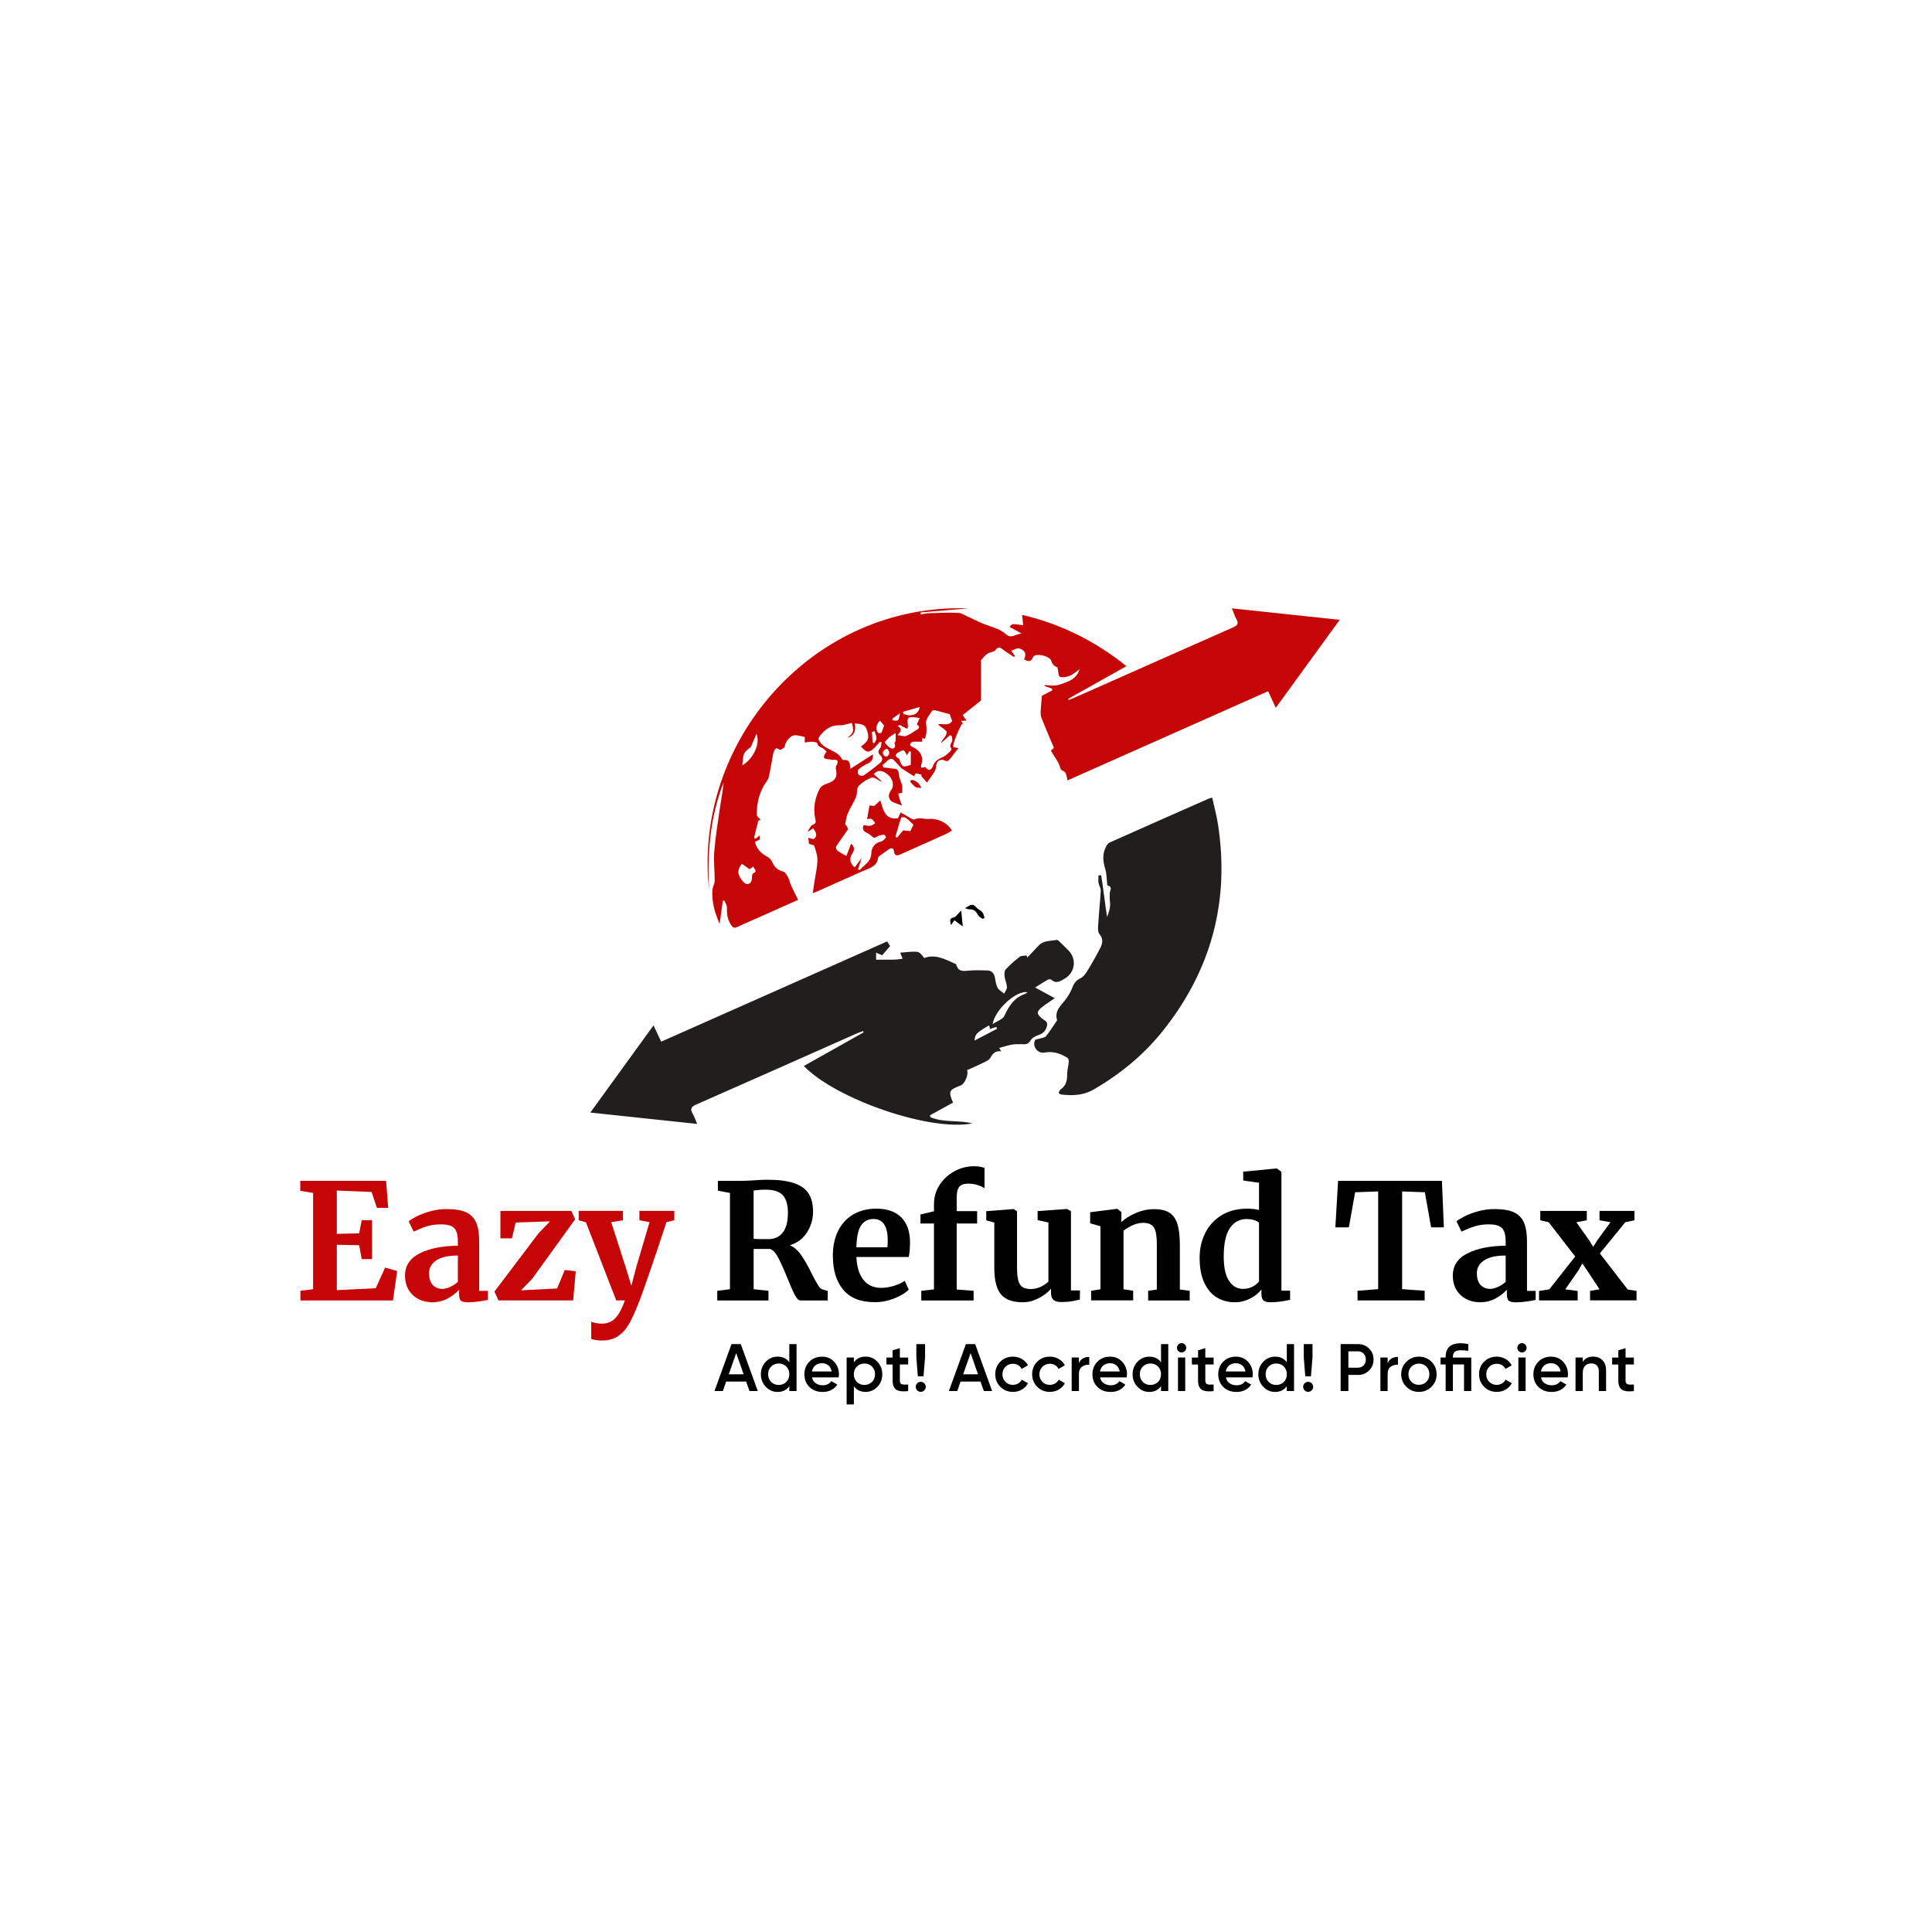<?xml version="1.0" encoding="utf-8"?>
<!-- Generator: Adobe Illustrator 24.3.0, SVG Export Plug-In . SVG Version: 6.00 Build 0)  -->
<svg version="1.1" id="Layer_1" xmlns="http://www.w3.org/2000/svg" xmlns:xlink="http://www.w3.org/1999/xlink" x="0px" y="0px"
	 viewBox="0 0 432 432" style="enable-background:new 0 0 432 432;" xml:space="preserve">
<style type="text/css">
	.st0{fill:#C60606;}
	.st1{fill:#211E1E;}
</style>
<g>
	<g>
		<path class="st0" d="M275.45,136.03c8.13,0.86,15.98,1.69,24.12,2.56c-4.83,6.65-9.5,13.07-14.3,19.67
			c-0.6-1.31-1.12-2.43-1.71-3.7c-14.98,6.66-29.87,13.28-44.86,19.94c-0.26-0.96-0.14-1.87-1.23-2.25
			c-0.4-0.14-0.49-1.07-0.78-1.61c-0.37-0.68-0.8-1.32-1.21-1.97c-0.17-0.27-0.34-0.54-0.51-0.82c0.34-0.31,0.63-0.57,0.69-0.63
			c-0.99-2.36-1.94-4.55-2.81-6.78c-0.19-0.49-0.17-1.09-0.14-1.63c0.06-1.14,0.18-2.28,0.27-3.25c0.68-0.35,1.48-0.76,2.28-1.17
			c0-0.13,0-0.26,0-0.39c-0.56-0.2-1.12-0.4-1.68-0.6c-0.01-0.08-0.02-0.15-0.03-0.23c0.83,0.04,1.67,0.19,2.49,0.1
			c0.75-0.08,1.47-0.39,2.19-0.65c1.75-0.62,2.67-1.47,3.18-2.99c-0.79,0.55-1.41,1.15-2.15,1.45c-0.7,0.28-1.59,0.47-2.26,0.26
			c-0.33-0.1-0.34-1.21-0.55-2.1c-0.47-0.19-1.09-0.49-1.38-1.47c-0.29-0.99-2.67-1.6-3.68-1.19c-0.16,0.07-0.35,0.22-0.41,0.37
			c-0.4,1.1-1.1,1.01-1.99,0.47c0.64-1.26,0.12-2.12-1.15-2.43c-0.46-0.11-1.06,0.29-1.73,0.51c0.4,0.57,0.61,0.87,0.82,1.16
			c-0.06,0.08-0.13,0.16-0.19,0.25c-0.8-0.53-1.64-1.02-2.4-1.61c-0.66-0.51-1.09-0.85-1.77,0.08c-0.34,0.46-1.29,0.43-1.82,0.82
			c-0.64,0.47-1.12,1.15-1.4,1.45c0,3.13,0,6.05,0,8.98c-1.22,0.98-2.61,2.09-4.08,3.27c0.2,0.29,0.48,0.71,0.83,1.23
			c-0.44,0.02-0.75,0.04-1.2,0.06c0.21,0.3,0.37,0.53,0.53,0.76c-0.11-0.04-0.21-0.08-0.32-0.13c-0.28,0.54-0.59,1.07-0.83,1.63
			c-0.35,0.8-0.66,1.62-0.95,2.45c-0.12,0.36-0.21,0.77-0.16,1.13c0.02,0.1,0.59,0.12,1.16,0.22c-0.41,0.53-0.78,1.01-1.16,1.48
			c-0.38,0.48-0.71,1.03-1.19,1.39c-0.23,0.17-0.74-0.03-1.14-0.25c-0.91,0.06-1.45,0.31-1.54,1.61c-0.08,1.11-1.17,2.14-2.02,3.53
			c-0.64-0.75-0.99-1.16-1.34-1.57c0.07-0.07,0.14-0.13,0.21-0.2c-0.43-0.11-0.86-0.21-1.36-0.34c-0.21,0.3-0.42,0.61-0.45,0.65
			c-0.95-0.6-1.83-1.13-2.68-1.7c-0.29-0.2-0.49-0.52-0.75-0.77c-0.54-0.51-1.14-1.45-1.63-1.4c-0.68,0.06-1.28,0.88-1.92,1.38
			c0.05,0.17,0.09,0.34,0.14,0.52c0.7,0.09,1.4,0.18,2.1,0.26c0.68,0.08,1.29,0.07,1.35,1.1c0.05,0.86,0.48,1.69,0.79,2.71
			c0,0.39,0,1.03,0,1.63c-0.15,0.03-0.53,0.09-0.9,0.16c0.12,0.46,0.22,0.92,0.36,1.38c0.13,0.4,0.3,0.78,0.5,1.3
			c-0.77-0.28-1.26-0.46-1.75-0.64c-1.3-0.48-1.57-1.65-0.66-2.86c0.71-0.94,0.35-2.51-0.8-3.45c-1.25-1.02-2.26-1.03-3.13-0.07
			c0.59,0.53,1.18,1.06,1.78,1.6c-0.05,0.02-0.1,0.04-0.14,0.06c-0.7-0.32-1.53-1.05-2.06-0.88c-1.1,0.37-2.2,1.07-2.98,1.93
			c-0.47,0.52-0.22,1.64-0.54,2.38c-0.53,1.28-1.32,2.46-1.87,3.73c-0.31,0.71-0.42,1.53-0.55,2.31c-0.03,0.17,0.29,0.38,0.39,0.6
			c0.1,0.22,0.26,0.55,0.17,0.69c-0.85,1.27-1.78,2.49-2.61,3.77c-0.12,0.18,0.08,0.75,0.3,0.92c0.56,0.43,1.22,0.73,2.01,1.18
			c0.34-0.9,0.67-1.77,1.04-2.73c0.89,0.75,0.78,1.42,0.27,2.19c-0.73,1.09-0.54,2.26,0.55,3.1c0.46-0.61,0.91-1.23,1.56-2.1
			c-0.35,1.05-0.59,1.79-0.83,2.52c0.12,0.06,0.25,0.13,0.37,0.19c0.97-1.17,2.54-1.78,2.61-3.78c0.04-1.21,0.74-2.34,2.23-2.63
			c0.4-0.08,0.75-0.54,1.04-0.88c0.05-0.06-0.24-0.62-0.38-0.62c-0.43-0.01-0.87,0.13-1.29,0.24c-0.15,0.04-0.26,0.21-0.4,0.26
			c-0.3,0.12-0.61,0.2-0.63,0.2c-0.64-0.48-1.04-0.9-1.54-1.12c-0.76-0.34-1.11-0.79-0.79-1.71c0.53,0.05,1.09,0.18,1.64,0.11
			c0.34-0.04,0.65-0.37,0.98-0.56c-0.25-0.32-0.45-0.74-0.78-0.94c-0.25-0.15-0.67,0-1.03,0.02c0.19-1.07,0.36-2.03,0.54-3.05
			c0.44,0.06,0.79,0.1,1.05,0.13c0.48-0.43,0.91-0.82,1.38-1.26c0.66,2.18,1.03,4.33,3.91,4.02c0.16-0.33,0.4-0.82,0.64-1.32
			c0.83,0.48,1.57,0.92,2.33,1.34c0.21,0.12,0.53,0.3,0.68,0.23c1.14-0.57,2.29-0.02,3.41-0.12c1.81-0.17,4.04,0.84,5.02,2.58
			c-0.39,0.24-0.76,0.54-1.18,0.73c-3.39,1.53-6.78,3.03-10.17,4.55c-0.82,0.37-1.45,0.55-1.62-0.71c-0.09-0.71-0.65-0.73-1.2-0.32
			c-0.64,0.48-1.3,0.92-1.94,1.39c-0.16,0.12-0.36,0.29-0.38,0.46c-0.24,1.97-1.91,2.31-3.32,2.94c-3.38,1.51-6.76,3.02-10.15,4.52
			c-0.33,0.15-0.67,0.26-1.15,0.46c0.15-1,0.28-1.86,0.41-2.72c0.23-1.55,0.61-3.1,0.64-4.66c0.02-1.06-0.37-2.14-0.7-3.17
			c-0.07-0.23-0.66-0.29-1.19-0.49c-0.04-0.36-0.1-0.91-0.15-1.35c0.5,0.1,1.12,0.4,1.32,0.22c0.83-0.74,0.34-1.52-0.23-2.34
			c-0.36,0.24-0.71,0.48-1.07,0.72c-0.04-0.02-0.08-0.05-0.13-0.07c0.36-0.5,0.62-1.27,1.09-1.44c0.9-0.33,0.68-0.78,0.55-1.42
			c-0.48-2.34-0.05-4.59,1.03-6.66c0.3-0.57,1.15-0.99,1.83-1.2c1.59-0.48,2.21-1.5,1.77-3.19c-0.06-0.24,0.02-0.57,0.14-0.8
			c0.55-1,0.24-1.36-0.84-1.24c-0.19,0.02-0.4-0.08-0.6-0.1c-1.62-0.13-1.71-0.31-0.79-1.78c-0.19-0.17-0.39-0.34-0.58-0.53
			c-0.47-0.46-1.39-0.4-1.5-1.35c-0.02-0.15-0.8-0.28-1.23-0.29c-0.5-0.02-1,0.1-1.56,0.17c0-0.43,0-0.75,0-1.25
			c-0.8-0.13-1.67-0.48-2.44-0.34c-1.07,0.2-2.14,1.91-2.01,2.61c-0.36,0.24-0.68,0.45-1.01,0.67c-0.25-0.11-0.74-0.49-0.94-0.37
			c-0.32,0.18-0.54,0.68-0.63,1.08c-0.36,1.77-0.6,3.57-1.01,5.32c-0.14,0.61-0.63,1.15-0.97,1.72c-1.26,2.08-1.76,4.37-1.7,6.77
			c0.01,0.38,0.58,0.75,0.89,1.12c-0.11,0.02-0.5,0.02-0.53,0.12c-0.36,1.26-0.67,2.53-0.97,3.8c-0.01,0.06,0.3,0.28,0.33,0.26
			c0.31-0.22,0.59-0.48,0.88-0.73c0.02,0.25,0.05,0.56,0.09,0.91c-0.38,0.17-0.75,0.34-1.12,0.51c0.38,1.56,1.32,2.58,2.7,3.3
			c0.48,0.25,0.96,0.73,1.17,1.22c0.48,1.15,1.2,1.83,2.44,2.13c0.44,0.11,0.82,0.76,1.08,1.24c0.32,0.59,0.43,1.28,0.71,1.9
			c0.47,1.04,1,2.05,1.56,3.19c-2.1,0.94-3.99,1.79-5.88,2.63c-2.57,1.14-5.16,2.27-7.72,3.43c-0.66,0.3-0.93,0.24-1.4-0.47
			c-0.8-1.19-0.96-2.38-0.91-3.73c0.02-0.55-0.35-1.12-0.55-1.68c-0.13,0-0.26,0.01-0.38,0.01c-0.24,1.73-0.48,3.46-0.71,5.2
			c-1.07-2.48-1.81-4.96-1.61-7.61c0.05-0.69,0.49-1.36,0.5-2.04c0.02-2.2-0.27-4.41-0.09-6.59c0.27-3.28,0.81-6.53,1.28-9.79
			c0.27-1.88,0.64-3.75,0.81-5.65c-3.05,7.86-3.73,16.05-3.21,24.39c-3.88-33.45,23.2-64.51,57.93-63.27
			c-2.98,0.25-6.83,0.58-10.67,0.9c0.02,0.15,0.03,0.3,0.05,0.45c0.61-0.09,1.21-0.25,1.82-0.27c2.15-0.07,4.31-0.18,6.46-0.09
			c0.79,0.03,1.56,0.55,2.32,0.89c1.15,0.51,2.27,1.12,3.44,1.58c1.72,0.69,3.6,1.03,5.03,2.34c1.11,1.02,2.05-0.01,3.46-0.2
			c-1.11-0.59-1.89-1.02-2.68-1.44c0.5-0.76,0.5-0.76,3.04-0.4c-0.08-0.75-0.16-1.46-0.25-2.31c8.5,1.96,16.24,5.78,23.34,11.46
			c-4.48,2.52-8.75,4.92-13.03,7.32c0.04,0.09,0.09,0.18,0.13,0.26c1.41-0.61,2.82-1.21,4.22-1.83c10.83-4.8,21.65-9.62,32.49-14.4
			c0.99-0.44,1.36-0.85,0.75-1.88C276.1,137.79,275.87,137.01,275.45,136.03z M189.44,165.01c1.44-1.13,1.57-1.51,1.03-3.37
			c-0.88,0.19-1.78,0.56-2.66,0.54c-2.11-0.07-3.47,0.99-4.61,2.57c-0.38,0.52-0.12,0.74,0.2,1.21c1.23,1.81,3.85,1.76,4.87,3.79
			c0.06,0.11,0.29,0.22,0.42,0.2c1.17-0.17,1.43,0.58,1.46,1.97c1.81-1.17,3.37-2.18,5.04-3.25c0.08,1.2-0.4,1.74-1.29,2.13
			c-0.71,0.31-1.4,0.77-1.97,1.3c-0.19,0.18-0.14,0.92,0.07,1.14c0.21,0.22,0.9,0.3,1.15,0.13c1.26-0.87,2.48-1.81,3.66-2.8
			c0.58-0.49,0.62-1.13,0.02-1.7c-0.54-0.52-0.56-0.96-0.03-1.57c0.27-0.31,0.22-0.88,0.32-1.34c-0.12-0.03-0.23-0.05-0.35-0.08
			c-0.65,0.65-1.21,1.43-1.96,1.93c-1.07,0.71-1.63-0.28-2.31-0.88c1.72-1.24,1.97-1.87,1.28-3.88c-0.39-1.15-1.48-1.18-2.66-1.29
			C191.45,163.36,191.01,164.52,189.44,165.01z M212.79,164.54c-0.13-0.05-0.25-0.09-0.38-0.14c-0.68,0.6-1.35,1.19-2.03,1.79
			c0.24-0.66,0.71-1.12,1.06-1.66c0.18-0.28,0.33-0.88,0.18-1.03c-0.58-0.57-1.28-1.03-1.9-1.49c0.96-0.38,2.37,0.51,3.18-0.8
			c-0.21-0.58-0.4-1.13-0.54-1.51c-1.16-0.32-2.2-0.62-3.24-0.87c-0.23-0.05-0.65,0-0.74,0.15c-0.51,0.87-1.41,1.84-1.31,2.67
			c0.15,1.22,0.2,2.34-0.25,3.53c-0.14-0.03-0.35-0.07-0.64-0.13c0,0.4,0,0.75,0,0.8c-0.8,0-1.5-0.04-2.18,0.03
			c-0.19,0.02-0.4,0.36-0.5,0.6c-0.04,0.08,0.18,0.36,0.34,0.43c1.87,0.87,2.82,2.17,2.11,4.3c-0.04,0.13,0.04,0.3,0.07,0.47
			c0.37-0.05,0.88-0.23,0.96-0.11c0.85,1.2,1.47,0.24,1.66-0.34c0.41-1.21,1.36-1.55,2.33-2.02c0.57-0.28,1.04-0.78,1.52-1.22
			c0.15-0.14,0.32-0.53,0.25-0.61c-0.55-0.63-0.09-1.07,0.15-1.62C213.03,165.43,212.83,164.95,212.79,164.54z M165.88,193.14
			c-1.16,1.46-1.02,2.63,0.46,4.17c0.62,0.64,1.5,0.42,1.73-0.47c0.14-0.52,0.02-1.4,0.29-1.52c1.15-0.53,0.26-0.96,0.1-1.53
			c-0.34,0.22-0.6,0.38-0.88,0.56C167.05,193.95,166.49,193.57,165.88,193.14z M200.68,164.37c0.87,0.1,1.49,0.36,1.94,0.19
			c0.85-0.33,1.6-0.91,2.39-1.38c0.81-0.48,0.5-0.88-0.01-1.17c0.21-0.49,0.41-0.93,0.64-1.46c-0.39-0.06-0.59-0.1-0.79-0.12
			c-1.96-0.2-2.08-0.06-1.83,1.91c0.03,0.22-0.14,0.47-0.19,0.62c-0.63-0.32-1.15-0.59-1.67-0.86c-0.14,0.09-0.28,0.18-0.42,0.27
			C201.78,162.94,201.5,163.53,200.68,164.37z M203.56,185.83c0.3-0.61,0.53-1.08,0.69-1.42c-0.58-0.54-1.09-1.11-1.7-1.54
			c-0.25-0.18-1.01-0.16-1.04-0.06c-0.48,1.4-0.87,2.84-1.29,4.26c0.11,0.09,0.23,0.18,0.34,0.26c0.46-0.54,0.91-1.09,1.4-1.67
			c0.21,0.03,0.49,0.07,0.77,0.1C203.01,185.8,203.29,185.81,203.56,185.83z M202.79,168.84c-0.69-1.26-0.68-1.24-1.68-0.73
			c-1,0.51-1.16,1.01-0.04,1.55c0.02,0.01,0,0.08,0.01,0.12c0.66,1.8,0.78,1.85,2.58,1.23c0-0.51,0-1.04,0-1.56c0-0.47,0-0.93,0-1.4
			c-0.11-0.01-0.22-0.03-0.33-0.04C203.17,168.27,203,168.53,202.79,168.84z M165.98,171.13c2.41-1.4,4.1-4.78,3.17-7.06
			c-0.46,1.09-0.82,1.92-1.27,2.99c-0.34,0.31-1.14,0.74-1.46,1.41C166.06,169.23,166.12,170.2,165.98,171.13z M200.27,163.91
			c-0.76,0.5-1.17,0.69-1.48,0.99c-0.37,0.35-1,1.06-0.94,1.14c0.43,0.53,0.96,1.18,1.57,1.32c0.59,0.13,0.95-0.46,0.59-1.18
			c-0.05-0.1,0.23-0.33,0.25-0.5C200.29,165.11,200.27,164.54,200.27,163.91z M201.91,159.17c0.04,0.15,0.08,0.31,0.11,0.46
			c1.75,0.74,3.44,0.11,3.6-1.54C204.34,158.47,203.13,158.82,201.91,159.17z M196.78,161.16c-0.87,0.69-1.08,2.07-0.39,2.73
			c0.12,0.11,0.64,0.05,0.7-0.07c0.25-0.5,0.4-1.06,0.59-1.6C197.41,161.91,197.13,161.57,196.78,161.16z M195.11,166.01
			c0.13,0.06,0.25,0.12,0.38,0.18c0.17-0.36,0.49-0.73,0.48-1.09c-0.01-0.53-0.25-1.06-0.4-1.59c-0.2,0.04-0.41,0.08-0.61,0.13
			C195.01,164.42,195.06,165.22,195.11,166.01z M198.32,167.39c-0.67,0.32-1.24,0.69-0.69,1.53c0.11,0.17,0.63,0.31,0.76,0.21
			C199.09,168.57,198.92,167.97,198.32,167.39z M199.56,160.67c0,0.13,0,0.26,0,0.4c0.42,0,1.02,0.17,1.23-0.04
			c0.29-0.28,0.28-0.86,0.46-1.55C200.51,160,200.04,160.33,199.56,160.67z"/>
		<path class="st1" d="M179.73,238.36c4.53-2.55,8.96-5.04,13.38-7.52c-0.04-0.1-0.09-0.2-0.13-0.3c-0.44,0.17-0.88,0.32-1.31,0.5
			c-12.02,5.33-24.04,10.68-36.07,15.97c-1.12,0.49-1.29,1.02-0.71,2.02c0.36,0.62,0.58,1.32,0.99,2.28
			c-8.04-0.86-15.83-1.68-23.88-2.54c4.78-6.59,9.4-12.96,14.13-19.49c0.61,1.29,1.13,2.41,1.71,3.64
			c16.89-7.5,33.67-14.94,50.53-22.42c0.25,0.39,0.46,0.72,0.66,1.04c-0.58,0.67-1.13,1.31-1.78,2.07c-0.24-0.1-0.73-0.32-1.35-0.6
			c0,0.56,0,0.95,0,1.57c1.14,0,2.26,0,3.38,0c0.36,0,0.73,0,1.09-0.03c0.48-0.04,0.96-0.11,1.45-0.17
			c-0.17-0.43-0.33-0.86-0.52-1.36c1.17-0.08,2.49-0.3,3.78-0.19c0.58,0.05,1.11,0.77,1.58,1.38c2.52-0.96,4.77,0.33,7.12,1.38
			c0.41,1.37,0.95,1.62,2.51,1.47c1.49-0.14,3-0.12,4.5-0.06c0.91,0.03,1.48,0.59,1.66,1.52c0.16,0.8,0.25,1.65,0.62,2.35
			c0.29,0.54,0.96,0.88,1.46,1.3c0.22-0.48,0.65-0.97,0.62-1.44c-0.03-0.8-0.42-1.57-0.52-2.38c-0.06-0.52-0.06-1.25,0.24-1.58
			c0.96-1.04,2.03-1.98,3.15-2.84c0.36-0.28,1-0.2,1.51-0.28c0.07,0.14,0.13,0.28,0.2,0.43c0.82-0.87,1.66-1.72,2.47-2.61
			c1.11-1.22,2.67-1.01,4.06-1.31c0.15-0.03,0.39,0.13,0.53,0.27c0.72,0.69,1.44,1.39,2.14,2.11c1.85,1.88,1.47,4.89-0.78,6.23
			c-0.97,0.58-1.93,1.33-3.09,0.28c-0.15-0.13-0.59-0.1-0.8,0.02c-0.86,0.49-1.69,1.04-2.8,1.74c1.62,0.88,2.92,1.58,4.39,2.38
			c-1.08,0.75-2.01,1.33-2.86,2.01c-1.26,1-1.22,1.52,0,2.53c0.53,0.44,1.38,0.66,1.12,1.67c-0.27,1.02-0.81,1.69-1.88,2.03
			c-0.69,0.22-1.5,0.68-1.84,1.27c-0.55,0.96-1.27,0.8-2.08,0.78c-0.7-0.02-1.42-0.01-2.11,0.11c-0.91,0.17-1.79,0.46-2.79,0.73
			c0.16,0.26,0.29,0.46,0.47,0.76c-1.26-0.18-1.89,0.44-2.43,1.45c-0.27,0.5-0.99,0.81-1.56,1.09c-1.2,0.59-2.44,1.11-3.66,1.67
			c0.4,0.8-0.4,2.9-1.3,3.36c-0.11,0.06-0.23,0.1-0.34,0.14c-2.41,0.95-2.54,1.25-1.49,3.76c-1.71,0.94-3.44,1.88-5.16,2.83
			c0.03,0.14,0.07,0.29,0.1,0.43c2.99,1.26,6.31,0.59,9.36,1.38C208.24,253.06,187.12,245.95,179.73,238.36z M229.75,221.86
			c-2.51-0.45-7.29,3.91-7.79,7.13c1.03-0.69,2.28-1.08,2.64-1.87c1-2.22,2.2-4.07,4.62-4.88
			C229.35,222.2,229.46,222.07,229.75,221.86z M222.96,230.03c-0.06-0.14-0.13-0.28-0.19-0.41c-0.47,0.15-0.93,0.3-1.45,0.47
			c-0.01-0.22,0-0.34-0.03-0.45c-0.03-0.12-0.1-0.24-0.16-0.36c-2.81,1.67-3.1,1.95-3.22,3.39
			C219.68,231.74,221.32,230.89,222.96,230.03z"/>
		<path class="st1" d="M271.05,178.35c0.44,2,0.97,3.92,1.28,5.88c2.69,17.27-1.47,32.74-12.38,46.36c-4.26,5.32-9.46,9.57-15.35,13
			c-2.31,1.35-4.79,1.46-7.35,1.13c-0.12-0.01-0.23-0.08-0.33-0.15c-0.06-0.04-0.1-0.12-0.21-0.27c0.15-0.23,0.26-0.58,0.5-0.74
			c1.32-0.9,1.41-2.24,1.43-3.65c0.01-0.79,0.26-1.58,0.33-2.38c0.03-0.32-0.03-0.82-0.24-0.96c-1.58-1.02-3.27-1.58-5.21-1.21
			c-1.48,0.28-2.75-1.39-2.09-2.76c0.13-0.27,0.81-0.27,1.23-0.41c0.43-0.15,1-0.2,1.24-0.5c0.82-1.02,1.51-2.13,2.25-3.21
			c0.09-0.13,0.25-0.31,0.21-0.42c-0.66-2.22,1.11-3.36,2.12-4.85c0.47-0.69,0.93-1.42,1.22-2.2c0.38-0.99,0.82-1.78,1.87-2.26
			c0.61-0.28,1.12-0.94,1.49-1.54c0.99-1.59,1.92-3.22,2.79-4.88c0.58-1.12,1.04-2.2-0.02-3.49c-0.46-0.56-0.28-1.72-0.23-2.6
			c0.14-2.37,0.41-4.72,0.53-7.09c0.03-0.56-0.39-1.14-0.49-1.73c-0.09-0.54-0.02-1.11-0.02-1.67c0.2-0.02,0.4-0.04,0.61-0.06
			c0.49,3.09,0.83,6.22,1.32,9.35c0.42-1.12,0.81-2.2,0.64-3.41c-0.09-0.63-0.04-1.27-0.04-1.91c0-0.62,0.73-1.42-0.48-1.73
			c-0.1-0.02-0.1-0.44-0.13-0.68c-0.12-0.99-0.1-2.03-0.39-2.97c-0.53-1.71-0.7-3.36,0.15-4.99c0.19-0.36,0.44-0.79,0.78-0.94
			c7.38-3.3,14.78-6.57,22.18-9.83C270.44,178.48,270.64,178.46,271.05,178.35z"/>
		<path d="M215.77,203.07c0.98-0.55,1.65-1.27,2.53-0.19c0.34,0.43,0.96,0.63,1.32,1.05c0.29,0.33,0.38,0.84,0.53,1.28
			c0.01,0.03-0.39,0.28-0.47,0.23c-0.38-0.26-0.84-0.52-1.03-0.9c-0.41-0.82-0.95-1.26-1.89-1.21
			C216.51,203.34,216.25,203.2,215.77,203.07z"/>
		<path d="M214.93,203.58c0.12,1.25,0.22,2.27,0.35,3.58c-0.75-0.56-1.28-0.95-1.88-1.39c-0.21,0.29-0.42,0.59-0.77,1.09
			c-0.12-0.87-0.48-1.53,0.64-1.72c0.32-0.06,0.6-0.44,0.87-0.7C214.39,204.19,214.62,203.91,214.93,203.58z"/>
		<path class="st0" d="M206.05,176.18c-0.47-0.05-0.95,0.02-1.27-0.17c-0.48-0.3-0.86-0.78-1.25-1.2c-0.03-0.03,0.13-0.32,0.24-0.36
			c0.17-0.06,0.41-0.06,0.57,0.02c0.36,0.18,0.73,0.38,1.01,0.66C205.63,175.43,205.82,175.83,206.05,176.18z"/>
	</g>
	<g>
		<path class="st0" d="M70.02,266.74l-2.88-0.47v-2.23h19.19l0.47,6.05h-2.52l-1.19-3.56l-7.78-0.32v9.68l5-0.11l0.58-2.95h2.3v8.71
			h-2.3l-0.58-3.1l-5-0.11v10.15l8.71-0.43l2.09-4.61l2.7,0.76l-0.94,6.59h-20.7v-2.16l2.84-0.36V266.74z"/>
		<path class="st0" d="M93.87,280.24c2.2-1.1,5.03-1.67,8.51-1.69v-0.83c0-0.98-0.1-1.75-0.31-2.3c-0.2-0.55-0.58-0.97-1.12-1.24
			c-0.54-0.28-1.33-0.41-2.36-0.41c-1.18,0-2.23,0.15-3.17,0.45c-0.94,0.3-1.91,0.69-2.92,1.17l-1.12-2.3
			c0.36-0.31,0.97-0.68,1.82-1.12c0.85-0.43,1.87-0.81,3.04-1.13c1.18-0.32,2.39-0.49,3.64-0.49c1.85,0,3.29,0.24,4.34,0.72
			c1.04,0.48,1.79,1.25,2.25,2.3c0.46,1.06,0.68,2.47,0.68,4.25v11.02h1.94v2.02c-0.48,0.12-1.16,0.24-2.05,0.36
			c-0.89,0.12-1.67,0.18-2.34,0.18c-0.82,0-1.36-0.12-1.64-0.36c-0.28-0.24-0.41-0.73-0.41-1.48v-0.97
			c-0.65,0.72-1.49,1.37-2.52,1.94c-1.03,0.58-2.2,0.86-3.49,0.86c-1.1,0-2.12-0.23-3.04-0.7c-0.92-0.47-1.66-1.15-2.21-2.05
			c-0.55-0.9-0.83-1.99-0.83-3.26C90.58,282.99,91.68,281.34,93.87,280.24z M100.69,287.74c0.65-0.3,1.21-0.67,1.69-1.1v-5.9
			c-2.16,0-3.77,0.37-4.84,1.1c-1.07,0.73-1.6,1.67-1.6,2.83s0.27,2.03,0.81,2.63c0.54,0.6,1.28,0.9,2.21,0.9
			C99.47,288.19,100.05,288.04,100.69,287.74z"/>
		<path class="st0" d="M115.31,273.36l-0.83,3.53h-2.59v-6.12h15.88l0.83,1.87l-9.58,13.28l-2.52,2.59l8.06-0.4l1.73-4.14l2.45,0.29
			l-0.58,6.52h-16.7l-0.9-1.98l9.83-13l2.59-2.7L115.31,273.36z"/>
		<path class="st0" d="M133.26,299.64c-0.49-0.07-0.85-0.16-1.06-0.25v-3.85c0.17,0.1,0.5,0.19,1.01,0.29
			c0.5,0.1,0.96,0.14,1.37,0.14c1.2,0,2.19-0.4,2.97-1.19c0.78-0.79,1.51-2.12,2.18-4h-1.94l-6.77-17.46l-1.62-0.47v-2.09h9.9v2.09
			l-2.63,0.43l3.2,9.97l1.3,4.25l1.12-4.25l2.95-9.97l-2.27-0.43v-2.09h7.81v2.09l-1.76,0.43c-1.32,4.03-2.63,7.92-3.92,11.66
			c-1.3,3.74-2.05,5.84-2.27,6.3c-0.77,2.02-1.5,3.62-2.2,4.82c-0.7,1.2-1.52,2.11-2.48,2.74c-0.96,0.62-2.12,0.94-3.49,0.94
			C134.21,299.75,133.75,299.71,133.26,299.64z"/>
		<path d="M160.38,288.63l2.84-0.36v-21.53l-2.7-0.5v-2.2h5.22c0.46,0,0.96-0.01,1.51-0.04c0.55-0.02,0.97-0.05,1.26-0.07
			c1.25-0.09,2.28-0.14,3.1-0.14c2.47,0,4.45,0.25,5.94,0.76c1.49,0.5,2.57,1.27,3.24,2.3c0.67,1.03,1.01,2.39,1.01,4.07
			c0,1.66-0.44,3.19-1.33,4.61c-0.89,1.42-2.17,2.39-3.85,2.92c0.96,0.41,1.81,1.15,2.56,2.23c0.74,1.08,1.54,2.48,2.38,4.21
			c0.6,1.18,1.06,2.02,1.39,2.54c0.32,0.52,0.64,0.81,0.95,0.88l1.19,0.36v2.12h-6.12c-0.38,0-0.79-0.39-1.21-1.17
			c-0.42-0.78-0.97-2.01-1.64-3.69c-0.79-1.97-1.48-3.5-2.05-4.61s-1.19-1.79-1.84-2.05h-3.71v9l3.31,0.36v2.16h-11.45V288.63z
			 M175.03,275.59c0.77-0.98,1.15-2.46,1.15-4.43c0-1.75-0.38-3.05-1.13-3.89c-0.76-0.84-2.06-1.26-3.91-1.26
			c-0.67,0-1.24,0.03-1.71,0.09s-0.77,0.09-0.92,0.09V277c0.29,0.05,0.98,0.07,2.09,0.07h1.22
			C173.2,277.07,174.27,276.58,175.03,275.59z"/>
		<path d="M188.55,288.39c-1.55-1.86-2.32-4.4-2.32-7.61c0-2.16,0.4-4.03,1.21-5.62c0.8-1.58,1.94-2.8,3.4-3.64s3.16-1.26,5.08-1.26
			c2.4,0,4.25,0.63,5.54,1.89s1.97,3.05,2.02,5.38c0,1.58-0.1,2.76-0.29,3.53h-11.7c0.1,2.18,0.61,3.88,1.55,5.09s2.27,1.82,4,1.82
			c0.94,0,1.9-0.16,2.9-0.47c1-0.31,1.78-0.68,2.36-1.12l0.9,1.98c-0.65,0.7-1.7,1.34-3.15,1.93c-1.45,0.59-2.92,0.88-4.41,0.88
			C192.46,291.18,190.1,290.25,188.55,288.39z M198.43,278.91c0.05-0.67,0.07-1.19,0.07-1.55c0-3.19-1.07-4.79-3.2-4.79
			c-1.18,0-2.09,0.47-2.74,1.4c-0.65,0.94-1.01,2.58-1.08,4.93H198.43z"/>
		<path d="M208.84,273.58h-3.02v-2.02l3.02-0.72v-1.58c0-1.56,0.41-2.99,1.24-4.28c0.83-1.3,1.94-2.32,3.33-3.08
			c1.39-0.76,2.87-1.13,4.43-1.13c0.82,0,1.58,0.12,2.3,0.36v4.61c-0.24-0.24-0.71-0.48-1.42-0.72c-0.71-0.24-1.45-0.36-2.21-0.36
			c-0.94,0-1.6,0.23-2,0.7c-0.4,0.47-0.59,1.27-0.59,2.39v3.06h4.57v2.77h-4.57v14.76l3.78,0.29v2.16h-11.7v-2.16l2.84-0.32V273.58z
			"/>
		<path d="M235.55,290.64c-0.36-0.34-0.54-0.84-0.54-1.51v-0.97c-0.65,0.79-1.56,1.49-2.74,2.11c-1.18,0.61-2.35,0.92-3.53,0.92
			c-2.3,0-3.95-0.59-4.93-1.78c-0.98-1.19-1.48-3.15-1.48-5.89v-10.15l-1.8-0.5v-2.05l6.12-0.47h0.04l0.72,0.5v12.67
			c0,1.75,0.22,2.98,0.65,3.67c0.43,0.7,1.24,1.04,2.41,1.04c1.42,0,2.74-0.55,3.96-1.66v-13.21l-2.41-0.54v-2.02l6.52-0.47h0.07
			l0.86,0.5v17.71h2.02l-0.04,2.05c-0.1,0.02-0.54,0.12-1.33,0.29c-0.79,0.17-1.74,0.25-2.84,0.25
			C236.49,291.15,235.91,290.98,235.55,290.64z"/>
		<path d="M246.06,274.19l-2.3-0.65v-2.48l5.98-0.76h0.11l0.9,0.72v1.4l-0.04,0.86c0.84-0.79,1.93-1.48,3.28-2.05
			c1.34-0.58,2.7-0.86,4.07-0.86c1.46,0,2.61,0.27,3.44,0.81s1.42,1.39,1.78,2.54c0.36,1.15,0.54,2.71,0.54,4.68v9.94l2.2,0.29v2.16
			h-9.29v-2.16l1.94-0.29v-9.94c0-1.25-0.08-2.23-0.25-2.93c-0.17-0.71-0.47-1.22-0.92-1.55c-0.44-0.32-1.07-0.49-1.89-0.49
			c-1.37,0-2.83,0.59-4.39,1.76v13.1l2.16,0.32v2.16h-9.4v-2.16l2.09-0.32V274.19z"/>
		<path d="M272.09,290.12c-1.18-0.71-2.11-1.81-2.81-3.29c-0.7-1.49-1.04-3.35-1.04-5.58c0-2.02,0.41-3.86,1.24-5.53
			c0.83-1.67,2.05-2.99,3.65-3.98c1.61-0.98,3.54-1.48,5.8-1.48c0.91,0,1.78,0.1,2.59,0.29v-6.08l-3.53-0.5v-1.98l7.42-0.72h0.11
			l1.01,0.76v26.57h1.94v2.05c-1.73,0.36-3.16,0.54-4.28,0.54c-0.77,0-1.31-0.13-1.64-0.38c-0.32-0.25-0.49-0.75-0.49-1.49v-1.01
			c-0.62,0.84-1.48,1.53-2.56,2.07s-2.22,0.81-3.42,0.81C274.6,291.18,273.26,290.83,272.09,290.12z M280.06,287.71
			c0.61-0.32,1.1-0.71,1.46-1.17v-13.1c-0.17-0.24-0.52-0.44-1.06-0.61s-1.12-0.25-1.75-0.25c-1.54,0-2.77,0.67-3.69,2
			c-0.92,1.33-1.39,3.46-1.39,6.39c0,2.45,0.4,4.27,1.19,5.45c0.79,1.19,1.84,1.78,3.13,1.78
			C278.75,288.19,279.45,288.03,280.06,287.71z"/>
		<path d="M308.16,266.41l-5.15,0.18l-1.4,7.85h-3.02l0.61-10.4h23.22l0.43,10.4H320l-1.4-7.85l-5.08-0.18v21.85l5.04,0.36v2.16
			h-15.01v-2.16l4.61-0.36V266.41z"/>
		<path d="M328.16,280.24c2.2-1.1,5.03-1.67,8.51-1.69v-0.83c0-0.98-0.1-1.75-0.31-2.3c-0.2-0.55-0.58-0.97-1.12-1.24
			c-0.54-0.28-1.33-0.41-2.36-0.41c-1.18,0-2.23,0.15-3.17,0.45c-0.94,0.3-1.91,0.69-2.92,1.17l-1.12-2.3
			c0.36-0.31,0.97-0.68,1.82-1.12c0.85-0.43,1.87-0.81,3.04-1.13s2.39-0.49,3.64-0.49c1.85,0,3.29,0.24,4.34,0.72
			c1.04,0.48,1.79,1.25,2.25,2.3c0.46,1.06,0.68,2.47,0.68,4.25v11.02h1.94v2.02c-0.48,0.12-1.17,0.24-2.05,0.36
			s-1.67,0.18-2.34,0.18c-0.82,0-1.36-0.12-1.64-0.36c-0.28-0.24-0.41-0.73-0.41-1.48v-0.97c-0.65,0.72-1.49,1.37-2.52,1.94
			s-2.2,0.86-3.49,0.86c-1.1,0-2.12-0.23-3.04-0.7c-0.92-0.47-1.66-1.15-2.21-2.05c-0.55-0.9-0.83-1.99-0.83-3.26
			C324.87,282.99,325.96,281.34,328.16,280.24z M334.98,287.74c0.65-0.3,1.21-0.67,1.69-1.1v-5.9c-2.16,0-3.77,0.37-4.84,1.1
			c-1.07,0.73-1.6,1.67-1.6,2.83s0.27,2.03,0.81,2.63c0.54,0.6,1.28,0.9,2.21,0.9C333.76,288.19,334.33,288.04,334.98,287.74z"/>
		<path d="M352.22,280.96l-5.94-7.67l-1.87-0.43v-2.09h10.4v2.09l-2.34,0.43l2.84,4l0.94,1.51l0.94-1.51l2.92-4l-2.45-0.43v-2.09
			h7.81v2.09l-2.05,0.43l-5.69,6.98l6.23,8.06l1.98,0.32v2.12h-10.4v-2.12l2.12-0.36l-2.77-4.21l-1.08-1.58l-0.86,1.55l-2.95,4.25
			l2.77,0.36v2.12h-8.64v-2.12l2.3-0.36L352.22,280.96z"/>
	</g>
	<g>
		<path d="M167.58,311.04l-0.74-2.12h-4.47l-0.73,2.12h-1.88l3.81-10.5h2.07l3.8,10.5H167.58z M162.95,307.3h3.33l-1.66-4.74
			L162.95,307.3z"/>
		<path d="M176.49,300.54h1.62v10.5h-1.62v-1.08c-0.61,0.85-1.48,1.28-2.62,1.28c-1.03,0-1.91-0.38-2.64-1.15
			c-0.73-0.77-1.1-1.7-1.1-2.8c0-1.11,0.37-2.04,1.1-2.8c0.73-0.76,1.61-1.14,2.64-1.14c1.14,0,2.02,0.42,2.62,1.26V300.54z
			 M172.43,309c0.45,0.46,1.02,0.68,1.7,0.68c0.68,0,1.24-0.23,1.69-0.68s0.67-1.03,0.67-1.72s-0.22-1.26-0.67-1.72
			s-1.02-0.68-1.69-0.68c-0.68,0-1.25,0.23-1.7,0.68c-0.45,0.46-0.67,1.03-0.67,1.72S171.98,308.55,172.43,309z"/>
		<path d="M181.56,307.98c0.12,0.57,0.39,1.01,0.82,1.31c0.43,0.3,0.96,0.46,1.58,0.46c0.86,0,1.5-0.31,1.94-0.93l1.33,0.78
			c-0.74,1.09-1.84,1.64-3.29,1.64c-1.22,0-2.21-0.37-2.96-1.12c-0.75-0.74-1.12-1.69-1.12-2.83c0-1.12,0.37-2.06,1.11-2.81
			c0.74-0.75,1.69-1.13,2.85-1.13c1.1,0,2,0.39,2.71,1.16c0.71,0.77,1.06,1.71,1.06,2.8c0,0.17-0.02,0.4-0.06,0.68H181.56z
			 M181.55,306.66h4.41c-0.11-0.61-0.36-1.07-0.76-1.38c-0.4-0.31-0.86-0.46-1.39-0.46c-0.6,0-1.1,0.17-1.5,0.49
			C181.91,305.64,181.66,306.09,181.55,306.66z"/>
		<path d="M193.55,303.34c1.03,0,1.91,0.38,2.64,1.15c0.73,0.77,1.09,1.7,1.09,2.8c0,1.11-0.36,2.04-1.09,2.8
			c-0.73,0.76-1.61,1.14-2.64,1.14c-1.14,0-2.02-0.42-2.62-1.26v4.07h-1.62v-10.5h1.62v1.08
			C191.53,303.77,192.41,303.34,193.55,303.34z M191.6,309c0.45,0.46,1.01,0.68,1.69,0.68c0.68,0,1.25-0.23,1.69-0.68
			c0.45-0.46,0.68-1.03,0.68-1.72s-0.23-1.26-0.68-1.72c-0.45-0.46-1.02-0.68-1.69-0.68c-0.68,0-1.25,0.23-1.69,0.68
			c-0.45,0.46-0.68,1.03-0.68,1.72S191.15,308.55,191.6,309z"/>
		<path d="M203.07,305.1h-1.86v3.6c0,0.31,0.07,0.53,0.21,0.67c0.14,0.14,0.35,0.21,0.62,0.23c0.27,0.01,0.62,0.01,1.03-0.01v1.46
			c-1.24,0.15-2.13,0.04-2.67-0.32c-0.54-0.37-0.81-1.04-0.81-2.02v-3.6h-1.38v-1.56h1.38v-1.62l1.62-0.48v2.1h1.86V305.1z"/>
		<path d="M206.67,310.89c-0.22,0.22-0.48,0.33-0.79,0.33s-0.58-0.11-0.79-0.33c-0.22-0.22-0.33-0.48-0.33-0.79
			c0-0.31,0.11-0.57,0.32-0.79c0.21-0.22,0.48-0.33,0.8-0.33c0.31,0,0.58,0.11,0.79,0.33c0.22,0.22,0.33,0.49,0.33,0.79
			C207,310.4,206.89,310.67,206.67,310.89z M205.23,307.74l-0.33-4.2v-3h1.95v3l-0.35,4.2H205.23z"/>
		<path d="M219.99,311.04l-0.74-2.12h-4.47l-0.73,2.12h-1.88l3.81-10.5h2.07l3.79,10.5H219.99z M215.36,307.3h3.33l-1.66-4.74
			L215.36,307.3z"/>
		<path d="M226.5,311.23c-1.13,0-2.07-0.38-2.83-1.14c-0.75-0.76-1.13-1.69-1.13-2.8c0-1.12,0.38-2.06,1.13-2.81
			c0.76-0.75,1.7-1.13,2.83-1.13c0.73,0,1.39,0.18,1.99,0.53c0.6,0.35,1.05,0.82,1.35,1.41l-1.4,0.81
			c-0.17-0.36-0.43-0.64-0.77-0.85c-0.35-0.2-0.74-0.31-1.19-0.31c-0.66,0-1.21,0.23-1.66,0.68c-0.45,0.45-0.67,1.01-0.67,1.68
			s0.22,1.23,0.67,1.68c0.44,0.45,1,0.68,1.66,0.68c0.44,0,0.84-0.11,1.19-0.32c0.35-0.21,0.62-0.49,0.8-0.84l1.4,0.79
			c-0.32,0.6-0.78,1.08-1.38,1.42C227.9,311.06,227.23,311.23,226.5,311.23z"/>
		<path d="M234.75,311.23c-1.13,0-2.07-0.38-2.83-1.14c-0.75-0.76-1.13-1.69-1.13-2.8c0-1.12,0.38-2.06,1.13-2.81
			s1.7-1.13,2.83-1.13c0.73,0,1.39,0.18,2,0.53s1.05,0.82,1.35,1.41l-1.4,0.81c-0.17-0.36-0.43-0.64-0.77-0.85
			c-0.35-0.2-0.74-0.31-1.19-0.31c-0.66,0-1.21,0.23-1.66,0.68c-0.45,0.45-0.67,1.01-0.67,1.68s0.22,1.23,0.67,1.68
			c0.44,0.45,1,0.68,1.66,0.68c0.44,0,0.84-0.11,1.19-0.32s0.62-0.49,0.8-0.84l1.39,0.79c-0.32,0.6-0.78,1.08-1.38,1.42
			S235.48,311.23,234.75,311.23z"/>
		<path d="M241.25,304.8c0.41-0.93,1.18-1.39,2.31-1.39v1.75c-0.62-0.04-1.16,0.11-1.62,0.44c-0.46,0.33-0.69,0.89-0.69,1.66v3.78
			h-1.62v-7.5h1.62V304.8z"/>
		<path d="M245.97,307.98c0.12,0.57,0.39,1.01,0.83,1.31c0.43,0.3,0.96,0.46,1.57,0.46c0.86,0,1.51-0.31,1.94-0.93l1.33,0.78
			c-0.74,1.09-1.83,1.64-3.29,1.64c-1.22,0-2.21-0.37-2.96-1.12c-0.75-0.74-1.12-1.69-1.12-2.83c0-1.12,0.37-2.06,1.11-2.81
			s1.69-1.13,2.85-1.13c1.1,0,2,0.39,2.71,1.16c0.71,0.77,1.06,1.71,1.06,2.8c0,0.17-0.02,0.4-0.06,0.68H245.97z M245.96,306.66
			h4.41c-0.11-0.61-0.36-1.07-0.76-1.38c-0.4-0.31-0.86-0.46-1.39-0.46c-0.6,0-1.1,0.17-1.5,0.49
			C246.32,305.64,246.07,306.09,245.96,306.66z"/>
		<path d="M259.61,300.54h1.62v10.5h-1.62v-1.08c-0.61,0.85-1.49,1.28-2.62,1.28c-1.03,0-1.91-0.38-2.64-1.15
			c-0.73-0.77-1.1-1.7-1.1-2.8c0-1.11,0.37-2.04,1.1-2.8c0.73-0.76,1.61-1.14,2.64-1.14c1.14,0,2.01,0.42,2.62,1.26V300.54z
			 M255.54,309c0.45,0.46,1.02,0.68,1.7,0.68s1.25-0.23,1.7-0.68s0.67-1.03,0.67-1.72s-0.22-1.26-0.67-1.72s-1.02-0.68-1.7-0.68
			s-1.24,0.23-1.7,0.68c-0.45,0.46-0.67,1.03-0.67,1.72S255.09,308.55,255.54,309z"/>
		<path d="M264.94,302.1c-0.21,0.21-0.45,0.31-0.73,0.31c-0.28,0-0.52-0.1-0.73-0.31s-0.31-0.45-0.31-0.73c0-0.28,0.1-0.52,0.3-0.73
			c0.2-0.21,0.45-0.31,0.73-0.31c0.29,0,0.54,0.1,0.74,0.31c0.2,0.21,0.3,0.45,0.3,0.73C265.25,301.66,265.14,301.9,264.94,302.1z
			 M263.4,311.04v-7.5h1.62v7.5H263.4z"/>
		<path d="M271.37,305.1h-1.86v3.6c0,0.31,0.07,0.53,0.21,0.67c0.14,0.14,0.35,0.21,0.62,0.23c0.27,0.01,0.62,0.01,1.03-0.01v1.46
			c-1.24,0.15-2.13,0.04-2.67-0.32c-0.54-0.37-0.81-1.04-0.81-2.02v-3.6h-1.38v-1.56h1.38v-1.62l1.62-0.48v2.1h1.86V305.1z"/>
		<path d="M274.1,307.98c0.12,0.57,0.39,1.01,0.83,1.31c0.43,0.3,0.96,0.46,1.57,0.46c0.86,0,1.51-0.31,1.94-0.93l1.33,0.78
			c-0.74,1.09-1.83,1.64-3.29,1.64c-1.22,0-2.21-0.37-2.96-1.12c-0.75-0.74-1.12-1.69-1.12-2.83c0-1.12,0.37-2.06,1.11-2.81
			s1.69-1.13,2.85-1.13c1.1,0,2,0.39,2.71,1.16c0.71,0.77,1.06,1.71,1.06,2.8c0,0.17-0.02,0.4-0.06,0.68H274.1z M274.08,306.66h4.41
			c-0.11-0.61-0.36-1.07-0.76-1.38c-0.4-0.31-0.86-0.46-1.39-0.46c-0.6,0-1.1,0.17-1.5,0.49
			C274.45,305.64,274.19,306.09,274.08,306.66z"/>
		<path d="M287.73,300.54h1.62v10.5h-1.62v-1.08c-0.61,0.85-1.49,1.28-2.62,1.28c-1.03,0-1.91-0.38-2.64-1.15
			c-0.73-0.77-1.1-1.7-1.1-2.8c0-1.11,0.37-2.04,1.1-2.8c0.73-0.76,1.61-1.14,2.64-1.14c1.14,0,2.01,0.42,2.62,1.26V300.54z
			 M283.67,309c0.45,0.46,1.02,0.68,1.7,0.68s1.25-0.23,1.7-0.68s0.67-1.03,0.67-1.72s-0.22-1.26-0.67-1.72s-1.02-0.68-1.7-0.68
			s-1.24,0.23-1.7,0.68c-0.45,0.46-0.67,1.03-0.67,1.72S283.22,308.55,283.67,309z"/>
		<path d="M293.3,310.89c-0.22,0.22-0.49,0.33-0.79,0.33c-0.31,0-0.58-0.11-0.79-0.33c-0.22-0.22-0.33-0.48-0.33-0.79
			c0-0.31,0.11-0.57,0.32-0.79c0.21-0.22,0.48-0.33,0.8-0.33c0.31,0,0.57,0.11,0.79,0.33c0.22,0.22,0.33,0.49,0.33,0.79
			C293.63,310.4,293.52,310.67,293.3,310.89z M291.86,307.74l-0.33-4.2v-3h1.95v3l-0.35,4.2H291.86z"/>
		<path d="M303.65,300.54c0.99,0,1.82,0.33,2.48,0.99c0.66,0.66,1,1.48,1,2.46c0,0.97-0.33,1.79-1,2.45c-0.67,0.67-1.49,1-2.48,1
			h-2.15v3.6h-1.73v-10.5H303.65z M303.65,305.82c0.51,0,0.93-0.17,1.26-0.52s0.49-0.78,0.49-1.31s-0.16-0.97-0.49-1.31
			s-0.75-0.52-1.26-0.52h-2.15v3.66H303.65z"/>
		<path d="M310.28,304.8c0.41-0.93,1.18-1.39,2.31-1.39v1.75c-0.62-0.04-1.16,0.11-1.62,0.44c-0.46,0.33-0.69,0.89-0.69,1.66v3.78
			h-1.62v-7.5h1.62V304.8z"/>
		<path d="M317.27,311.23c-1.1,0-2.04-0.38-2.8-1.14c-0.77-0.76-1.16-1.69-1.16-2.8s0.38-2.04,1.16-2.8
			c0.77-0.76,1.71-1.14,2.8-1.14c1.11,0,2.05,0.38,2.81,1.14c0.77,0.76,1.15,1.69,1.15,2.8s-0.38,2.04-1.15,2.8
			C319.31,310.85,318.38,311.23,317.27,311.23z M315.6,308.98c0.45,0.45,1,0.67,1.67,0.67s1.21-0.23,1.67-0.67
			c0.45-0.45,0.67-1.02,0.67-1.7s-0.22-1.25-0.67-1.7c-0.45-0.45-1-0.67-1.67-0.67s-1.21,0.23-1.67,0.67
			c-0.45,0.45-0.67,1.02-0.67,1.7S315.15,308.53,315.6,308.98z"/>
		<path d="M328.98,303.54v7.5h-1.62v-5.94h-2.49v5.94h-1.62v-5.94h-1.14v-1.56h1.14v-0.15c0-2.03,1.13-3.04,3.39-3.04
			c0.53,0,1.09,0.07,1.67,0.2v1.49c-0.53-0.08-1.09-0.12-1.67-0.12c-0.6,0-1.04,0.11-1.33,0.33c-0.29,0.22-0.44,0.6-0.44,1.15v0.15
			H328.98z"/>
		<path d="M334.68,311.23c-1.13,0-2.07-0.38-2.83-1.14c-0.75-0.76-1.13-1.69-1.13-2.8c0-1.12,0.38-2.06,1.13-2.81
			c0.76-0.75,1.7-1.13,2.83-1.13c0.73,0,1.39,0.18,1.99,0.53c0.6,0.35,1.05,0.82,1.35,1.41l-1.4,0.81
			c-0.17-0.36-0.43-0.64-0.77-0.85c-0.35-0.2-0.74-0.31-1.19-0.31c-0.66,0-1.21,0.23-1.66,0.68c-0.45,0.45-0.67,1.01-0.67,1.68
			s0.22,1.23,0.67,1.68c0.44,0.45,1,0.68,1.66,0.68c0.44,0,0.84-0.11,1.19-0.32c0.35-0.21,0.62-0.49,0.8-0.84l1.4,0.79
			c-0.32,0.6-0.78,1.08-1.38,1.42C336.08,311.06,335.41,311.23,334.68,311.23z"/>
		<path d="M341.05,302.1c-0.21,0.21-0.45,0.31-0.73,0.31c-0.28,0-0.52-0.1-0.73-0.31s-0.31-0.45-0.31-0.73c0-0.28,0.1-0.52,0.3-0.73
			c0.2-0.21,0.45-0.31,0.73-0.31c0.29,0,0.54,0.1,0.74,0.31c0.2,0.21,0.3,0.45,0.3,0.73C341.36,301.66,341.25,301.9,341.05,302.1z
			 M339.51,311.04v-7.5h1.62v7.5H339.51z"/>
		<path d="M344.57,307.98c0.12,0.57,0.39,1.01,0.82,1.31c0.43,0.3,0.96,0.46,1.58,0.46c0.86,0,1.5-0.31,1.93-0.93l1.34,0.78
			c-0.74,1.09-1.84,1.64-3.29,1.64c-1.22,0-2.21-0.37-2.96-1.12c-0.75-0.74-1.12-1.69-1.12-2.83c0-1.12,0.37-2.06,1.11-2.81
			s1.69-1.13,2.85-1.13c1.1,0,2,0.39,2.71,1.16c0.71,0.77,1.06,1.71,1.06,2.8c0,0.17-0.02,0.4-0.06,0.68H344.57z M344.55,306.66
			h4.41c-0.11-0.61-0.36-1.07-0.76-1.38c-0.39-0.31-0.86-0.46-1.39-0.46c-0.6,0-1.1,0.17-1.5,0.49
			C344.92,305.64,344.66,306.09,344.55,306.66z"/>
		<path d="M356.25,303.34c0.86,0,1.55,0.28,2.08,0.83c0.53,0.55,0.79,1.3,0.79,2.26v4.61h-1.62v-4.44c0-0.56-0.15-0.99-0.45-1.29
			c-0.3-0.3-0.71-0.45-1.23-0.45c-0.57,0-1.03,0.18-1.38,0.53c-0.35,0.36-0.53,0.9-0.53,1.63v4.02h-1.62v-7.5h1.62v0.96
			C354.42,303.73,355.19,303.34,356.25,303.34z"/>
		<path d="M365.34,305.1h-1.86v3.6c0,0.31,0.07,0.53,0.21,0.67c0.14,0.14,0.35,0.21,0.62,0.23c0.28,0.01,0.62,0.01,1.03-0.01v1.46
			c-1.24,0.15-2.13,0.04-2.67-0.32c-0.54-0.37-0.81-1.04-0.81-2.02v-3.6h-1.38v-1.56h1.38v-1.62l1.62-0.48v2.1h1.86V305.1z"/>
	</g>
</g>
</svg>
